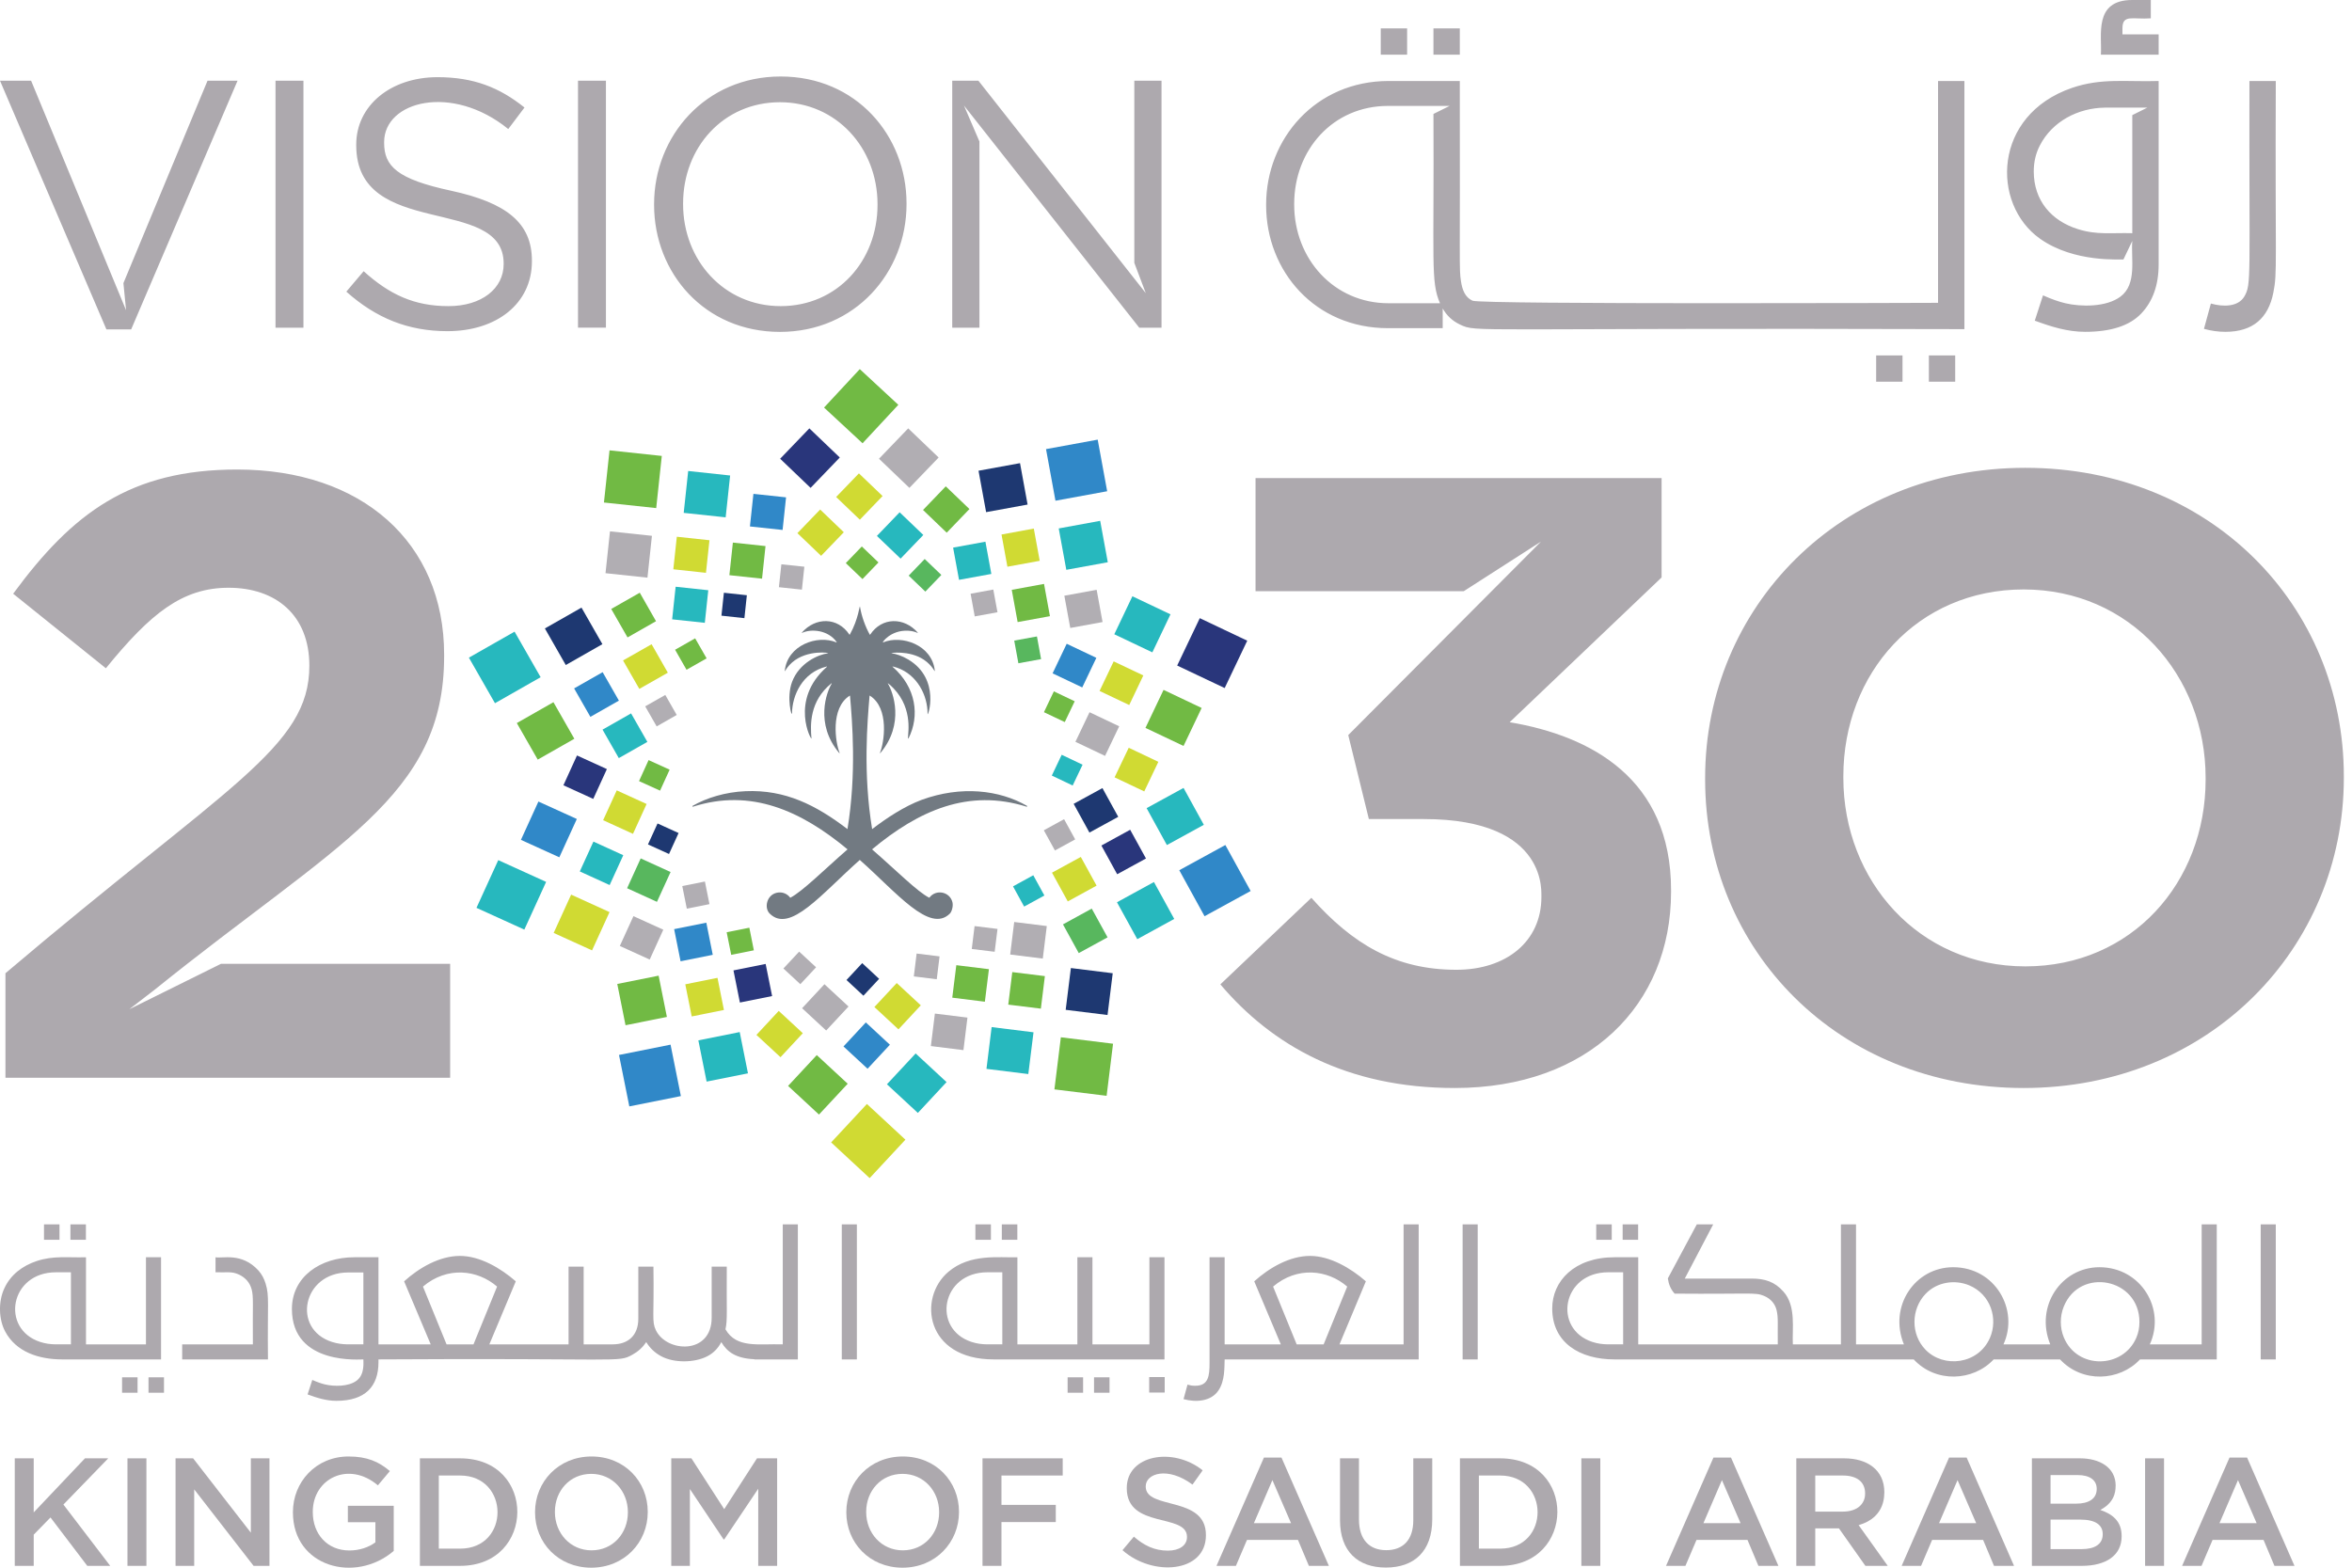 <svg width="72" height="48" viewBox="0 0 72 48" fill="none" xmlns="http://www.w3.org/2000/svg">
<g clip-path="url(#clip0_115_1302)">
<path d="M51.155 27.254V27.307C51.155 30.769 48.632 33.313 44.532 33.313C41.221 33.313 38.934 32.002 37.358 30.14L40.144 27.49C41.405 28.907 42.719 29.693 44.585 29.693C46.109 29.693 47.186 28.828 47.186 27.464C47.166 27.428 47.484 25.078 43.586 25.078H41.904L41.273 22.507L47.175 16.582L44.81 18.101H38.435V14.639H50.865V17.681L46.214 22.113C48.711 22.533 51.155 23.845 51.155 27.254ZM39.618 6.243C39.618 4.581 40.812 3.243 42.487 3.243H44.376L43.881 3.489C43.904 8.045 43.791 8.619 44.082 9.285L42.508 9.285C40.833 9.285 39.618 7.926 39.618 6.264V6.243ZM42.487 10.048H44.164V9.445C44.286 9.657 44.451 9.822 44.694 9.937C45.227 10.19 44.839 10.031 60.135 10.078V2.48H59.328V9.272C59.328 9.272 45.342 9.326 45.077 9.207C44.846 9.103 44.762 8.866 44.724 8.613C44.662 8.203 44.7 8.195 44.688 2.48H42.508C40.278 2.48 38.759 4.246 38.759 6.264V6.285C38.759 8.302 40.257 10.048 42.487 10.048ZM66.081 1.674H64.313C64.352 1.09 64.081 0 65.272 0H65.841V0.561C65.29 0.602 64.973 0.427 64.973 0.867V1.053H66.081V1.674ZM68.124 10.16C67.909 10.16 67.69 10.13 67.468 10.069L67.68 9.294C68.045 9.398 68.511 9.404 68.704 9.078C68.928 8.692 68.848 8.556 68.86 2.48H69.667C69.644 8.152 69.722 8.31 69.591 8.967C69.436 9.736 68.97 10.16 68.124 10.16ZM44.688 1.674H43.881V0.869H44.688V1.674ZM62.445 4.453C62.824 3.715 63.618 3.305 64.431 3.296V3.295H65.735L65.274 3.525V7.14C64.639 7.122 64.193 7.201 63.605 7.014C62.802 6.762 62.258 6.144 62.258 5.248C62.258 4.96 62.32 4.694 62.445 4.453ZM62.445 7.306C63.496 8.055 64.928 7.931 65.003 7.945L65.274 7.377C65.23 7.928 65.425 8.698 64.911 9.083C64.476 9.408 63.7 9.398 63.221 9.284C63.023 9.237 62.796 9.157 62.541 9.043L62.289 9.818C62.8 10.006 63.289 10.16 63.831 10.16C64.618 10.16 65.19 9.974 65.546 9.602C65.902 9.229 66.081 8.727 66.081 8.097V2.48C65.088 2.511 64.335 2.38 63.428 2.691C61 3.526 60.952 6.243 62.445 7.306ZM43.075 1.674H42.268V0.869H43.075V1.674ZM34.724 2.471H35.557V10.033H34.875L29.509 3.231L29.983 4.333V10.033H29.15V2.471H29.951L35.075 8.976L34.724 8.048V2.471ZM3.258 10.086L0 2.471H0.952C1.001 2.588 3.597 8.864 3.86 9.5L3.778 8.669L6.353 2.471H7.272L4.015 10.086H3.258ZM17.694 2.471H18.549V10.032H17.694V2.471ZM26.863 6.273C26.863 7.991 25.63 9.373 23.898 9.373C22.166 9.373 20.911 7.969 20.911 6.252V6.23C20.911 4.513 22.145 3.13 23.876 3.13C25.608 3.13 26.863 4.534 26.863 6.252V6.273ZM23.898 2.342C21.593 2.342 20.023 4.167 20.023 6.252V6.273C20.023 8.358 21.571 10.162 23.876 10.162C26.181 10.162 27.751 8.337 27.751 6.252V6.23C27.751 4.146 26.203 2.342 23.898 2.342ZM16.283 7.98V8.001C16.283 9.297 15.201 10.14 13.697 10.14C12.495 10.14 11.511 9.741 10.602 8.93L11.132 8.304C11.922 9.017 12.679 9.373 13.729 9.373C14.747 9.373 15.418 8.833 15.418 8.088V8.067C15.418 5.956 10.905 7.348 10.905 4.448V4.426C10.905 3.238 11.954 2.363 13.394 2.363C14.498 2.363 15.288 2.677 16.056 3.292L15.559 3.951C13.841 2.554 11.759 3.089 11.759 4.351V4.372C11.759 5.085 12.149 5.485 13.816 5.841C15.504 6.209 16.283 6.824 16.283 7.98ZM9.289 10.033H8.434V2.472H9.289V10.033ZM59.047 10.883H59.853V11.688H59.047V10.883ZM57.433 10.883H58.24V11.688H57.433V10.883ZM6.766 29.51H13.78V32.999H0.167V29.799C6.969 24.026 9.47 22.898 9.47 20.383C9.47 18.835 8.445 17.996 6.999 17.996C5.58 17.996 4.608 18.782 3.241 20.461L0.403 18.179C2.217 15.714 3.978 14.376 7.262 14.376C11.073 14.376 13.596 16.605 13.596 20.042V20.094C13.596 24.402 10.334 25.791 4.74 30.299L3.959 30.901L6.766 29.51ZM67.519 23.871C67.519 27.018 65.259 29.589 62 29.589C58.742 29.589 56.429 26.966 56.429 23.818V23.766C56.429 20.618 58.69 18.048 61.948 18.048C65.206 18.048 67.519 20.671 67.519 23.818V23.871ZM62 14.324C56.324 14.324 52.198 18.599 52.198 23.818V23.871C52.198 29.091 56.271 33.313 61.948 33.313C67.625 33.313 71.75 29.038 71.75 23.818V23.766C71.75 18.546 67.677 14.324 62 14.324Z" fill="#ADA9AE"/>
<path d="M24.776 13.116L25.708 14.008L24.814 14.938L23.882 14.046" fill="#29367B"/>
<path d="M26.908 14.046L27.839 14.938L28.734 14.008L27.802 13.116" fill="#B1AEB3"/>
<path d="M25.596 15.217L26.322 15.912L27.018 15.188L26.293 14.494" fill="#D0DA33"/>
<path d="M28.256 15.615L28.981 16.31L29.677 15.586L28.952 14.891" fill="#71BA44"/>
<path d="M24.41 16.324L25.136 17.019L25.831 16.296L25.107 15.601" fill="#D0DA33"/>
<path d="M26.844 16.409L27.569 17.104L28.265 16.38L27.54 15.685" fill="#27B8BE"/>
<path d="M25.892 17.241L26.402 17.73L26.892 17.221L26.382 16.732" fill="#71BA44"/>
<path d="M27.817 17.625L28.327 18.114L28.817 17.604L28.307 17.116" fill="#58B75E"/>
<path d="M32.021 13.751L33.603 13.461L33.893 15.041L32.31 15.331L32.021 13.751Z" fill="#3088C8"/>
<path d="M29.955 14.413L31.225 14.181L31.457 15.449L30.187 15.681L29.955 14.413Z" fill="#1E3871"/>
<path d="M32.41 16.18L33.679 15.947L33.912 17.215L32.642 17.447L32.41 16.18Z" fill="#27B8BE"/>
<path d="M30.659 16.366L31.647 16.184L31.828 17.171L30.839 17.352L30.659 16.366Z" fill="#D0DA33"/>
<path d="M32.582 18.24L33.571 18.059L33.752 19.046L32.763 19.227L32.582 18.24Z" fill="#B1AEB3"/>
<path d="M29.177 16.767L30.166 16.586L30.347 17.573L29.358 17.754L29.177 16.767Z" fill="#27B8BE"/>
<path d="M30.972 18.06L31.96 17.878L32.141 18.866L31.152 19.047L30.972 18.06Z" fill="#71BA44"/>
<path d="M29.712 18.179L30.407 18.051L30.535 18.746L29.839 18.873L29.712 18.179Z" fill="#B1AEB3"/>
<path d="M31.048 19.614L31.743 19.487L31.87 20.181L31.175 20.308L31.048 19.614Z" fill="#58B75E"/>
<path d="M36.728 18.927L36.036 20.378L37.49 21.067L38.181 19.617" fill="#29367B"/>
<path d="M34.665 18.257L34.111 19.42L35.276 19.974L35.831 18.81" fill="#27B8BE"/>
<path d="M35.619 21.123L35.065 22.287L36.231 22.84L36.785 21.677" fill="#71BA44"/>
<path d="M34.092 20.25L33.66 21.156L34.568 21.587L35 20.681" fill="#D0DA33"/>
<path d="M34.553 22.895L34.12 23.801L35.028 24.232L35.46 23.326" fill="#D0DA33"/>
<path d="M32.654 19.711L32.222 20.617L33.13 21.048L33.562 20.142" fill="#3088C8"/>
<path d="M33.353 21.807L32.921 22.713L33.828 23.144L34.261 22.238" fill="#B1AEB3"/>
<path d="M32.261 21.168L31.957 21.806L32.595 22.109L32.899 21.472" fill="#71BA44"/>
<path d="M32.198 23.747L32.501 23.11L33.14 23.414L32.837 24.051L32.198 23.747Z" fill="#27B8BE"/>
<path d="M37.511 25.873L36.1 26.645L36.874 28.053L38.285 27.281" fill="#3088C8"/>
<path d="M36.231 24.125L35.1 24.744L35.721 25.874L36.852 25.254" fill="#27B8BE"/>
<path d="M35.325 27.006L34.193 27.626L34.814 28.756L35.946 28.136" fill="#27B8BE"/>
<path d="M34.597 25.406L33.716 25.889L34.199 26.768L35.081 26.286" fill="#29367B"/>
<path d="M33.421 27.82L32.54 28.303L33.023 29.182L33.905 28.7" fill="#58B75E"/>
<path d="M33.748 24.13L32.867 24.612L33.35 25.492L34.232 25.01" fill="#1E3871"/>
<path d="M33.086 26.238L32.204 26.72L32.687 27.6L33.569 27.117" fill="#D0DA33"/>
<path d="M32.574 25.082L31.954 25.422L32.294 26.04L32.914 25.701" fill="#B1AEB3"/>
<path d="M31.631 26.799L31.011 27.139L31.351 27.758L31.971 27.419" fill="#27B8BE"/>
<path d="M32.278 33.355L32.475 31.76L34.073 31.957L33.876 33.552L32.278 33.355Z" fill="#71BA44"/>
<path d="M32.623 30.919L32.782 29.64L34.063 29.799L33.904 31.078L32.623 30.919Z" fill="#1E3871"/>
<path d="M30.198 32.727L30.356 31.448L31.638 31.607L31.479 32.886L30.198 32.727Z" fill="#27B8BE"/>
<path d="M30.865 30.76L30.988 29.764L31.986 29.887L31.863 30.883L30.865 30.76Z" fill="#71BA44"/>
<path d="M28.496 32.029L28.619 31.034L29.616 31.157L29.493 32.153L28.496 32.029Z" fill="#B1AEB3"/>
<path d="M30.924 29.226L31.047 28.23L32.045 28.354L31.922 29.35L30.924 29.226Z" fill="#B1AEB3"/>
<path d="M29.151 30.547L29.275 29.552L30.273 29.675L30.149 30.671L29.151 30.547Z" fill="#71BA44"/>
<path d="M29.748 29.056L29.834 28.355L30.536 28.442L30.449 29.142L29.748 29.056Z" fill="#B1AEB3"/>
<path d="M27.974 29.896L28.06 29.196L28.762 29.283L28.676 29.983L27.974 29.896Z" fill="#B1AEB3"/>
<path d="M27.717 34.895L26.538 33.802L25.443 34.979L26.622 36.072" fill="#D0DA33"/>
<path d="M27.5 12.395L26.32 11.302L25.226 12.479L26.405 13.572" fill="#71BA44"/>
<path d="M28.976 33.132L28.03 32.255L27.151 33.199L28.098 34.076" fill="#27B8BE"/>
<path d="M25.95 33.182L25.003 32.305L24.125 33.249L25.071 34.126" fill="#71BA44"/>
<path d="M27.242 31.988L26.505 31.305L25.821 32.041L26.558 32.723" fill="#3088C8"/>
<path d="M24.576 31.635L23.839 30.952L23.156 31.687L23.893 32.37" fill="#D0DA33"/>
<path d="M28.188 30.781L27.451 30.099L26.767 30.834L27.504 31.517" fill="#D0DA33"/>
<path d="M25.975 30.818L25.238 30.135L24.554 30.87L25.291 31.553" fill="#B1AEB3"/>
<path d="M26.912 29.97L26.394 29.489L25.913 30.006L26.431 30.487" fill="#1E3871"/>
<path d="M24.982 29.617L24.464 29.137L23.982 29.654L24.5 30.134" fill="#B1AEB3"/>
<path d="M18.949 32.301L20.527 31.985L20.843 33.56L19.265 33.876L18.949 32.301Z" fill="#3088C8"/>
<path d="M21.378 31.854L22.644 31.6L22.897 32.864L21.631 33.117L21.378 31.854Z" fill="#27B8BE"/>
<path d="M18.896 30.127L20.162 29.873L20.415 31.137L19.149 31.391L18.896 30.127Z" fill="#71BA44"/>
<path d="M20.978 30.138L21.964 29.94L22.161 30.924L21.175 31.122L20.978 30.138Z" fill="#D0DA33"/>
<path d="M22.453 29.712L23.438 29.514L23.636 30.498L22.65 30.696L22.453 29.712Z" fill="#29367B"/>
<path d="M20.637 28.449L21.622 28.251L21.819 29.235L20.834 29.433L20.637 28.449Z" fill="#3088C8"/>
<path d="M22.245 28.544L22.939 28.405L23.077 29.097L22.384 29.236L22.245 28.544Z" fill="#71BA44"/>
<path d="M20.886 27.13L21.579 26.991L21.718 27.683L21.025 27.822L20.886 27.13Z" fill="#B1AEB3"/>
<path d="M16.051 28.463L16.718 27.002L15.253 26.336L14.586 27.797" fill="#27B8BE"/>
<path d="M18.124 29.099L18.659 27.927L17.484 27.392L16.949 28.565" fill="#D0DA33"/>
<path d="M17.122 26.249L17.658 25.076L16.482 24.542L15.947 25.715" fill="#3088C8"/>
<path d="M17.749 26.682L18.166 25.768L19.08 26.185L18.663 27.099L17.749 26.682Z" fill="#27B8BE"/>
<path d="M19.889 29.38L20.305 28.466L19.391 28.051L18.974 28.964" fill="#B1AEB3"/>
<path d="M17.247 24.044L17.663 23.131L18.578 23.548L18.161 24.461L17.247 24.044Z" fill="#29367B"/>
<path d="M19.197 27.196L19.613 26.283L20.528 26.7L20.111 27.613L19.197 27.196Z" fill="#58B75E"/>
<path d="M18.463 25.113L18.88 24.2L19.794 24.617L19.377 25.531L18.463 25.113Z" fill="#D0DA33"/>
<path d="M20.48 26.148L20.773 25.506L20.129 25.213L19.836 25.855" fill="#1E3871"/>
<path d="M20.206 24.208L20.499 23.566L19.855 23.273L19.562 23.916" fill="#71BA44"/>
<path d="M15.152 21.531L16.55 20.735L15.752 19.34L14.354 20.136" fill="#27B8BE"/>
<path d="M16.461 23.258L17.582 22.62L16.942 21.5L15.821 22.139" fill="#71BA44"/>
<path d="M17.32 20.362L18.441 19.723L17.801 18.604L16.68 19.242" fill="#1E3871"/>
<path d="M18.073 21.949L18.946 21.452L18.448 20.581L17.575 21.078" fill="#3088C8"/>
<path d="M19.21 19.517L20.082 19.02L19.585 18.148L18.711 18.645" fill="#71BA44"/>
<path d="M18.943 23.212L19.817 22.715L19.319 21.843L18.445 22.34" fill="#27B8BE"/>
<path d="M19.571 21.093L20.444 20.597L19.947 19.725L19.073 20.222" fill="#D0DA33"/>
<path d="M20.102 22.241L20.716 21.891L20.366 21.278L19.751 21.627" fill="#B1AEB3"/>
<path d="M21.016 20.507L21.631 20.158L21.28 19.545L20.666 19.894" fill="#71BA44"/>
<path d="M18.488 15.386L18.659 13.789L20.259 13.96L20.088 15.557L18.488 15.386Z" fill="#71BA44"/>
<path d="M18.536 17.55L18.673 16.269L19.957 16.406L19.82 17.687L18.536 17.55Z" fill="#B1AEB3"/>
<path d="M20.93 15.703L21.067 14.421L22.351 14.559L22.214 15.84L20.93 15.703Z" fill="#27B8BE"/>
<path d="M20.612 17.431L20.719 16.434L21.718 16.541L21.611 17.539L20.612 17.431Z" fill="#D0DA33"/>
<path d="M22.957 16.119L23.064 15.121L24.063 15.228L23.957 16.226L22.957 16.119Z" fill="#3088C8"/>
<path d="M20.576 18.963L20.683 17.965L21.682 18.072L21.576 19.07L20.576 18.963Z" fill="#27B8BE"/>
<path d="M22.328 17.611L22.435 16.613L23.434 16.72L23.328 17.718L22.328 17.611Z" fill="#71BA44"/>
<path d="M22.085 18.851L22.16 18.149L22.863 18.225L22.788 18.927L22.085 18.851Z" fill="#1E3871"/>
<path d="M23.844 17.979L23.919 17.278L24.623 17.352L24.548 18.054L23.844 17.979Z" fill="#B1AEB3"/>
<path d="M31.438 24.674C30.595 24.188 29.423 24.047 28.208 24.492C27.677 24.693 27.146 25.043 26.698 25.386C26.415 23.674 26.553 22.085 26.619 21.304C26.619 21.3 26.624 21.298 26.628 21.3C27.235 21.682 27.065 22.748 26.937 23.053C26.935 23.059 26.944 23.063 26.948 23.058C27.704 22.165 27.335 21.18 27.18 20.93C27.151 20.885 27.322 21.022 27.463 21.202C27.991 21.875 27.747 22.63 27.806 22.612C27.807 22.612 27.809 22.612 27.81 22.61C28.161 21.922 28.048 21.048 27.326 20.417C27.293 20.389 27.422 20.431 27.463 20.445C28.078 20.659 28.4 21.294 28.395 21.859C28.395 21.983 28.811 20.797 27.806 20.194C27.618 20.081 27.425 20.019 27.299 20.004C27.2 19.994 27.837 19.898 28.284 20.201C28.553 20.382 28.623 20.601 28.617 20.54C28.538 19.745 27.602 19.431 27.034 19.669C26.974 19.7 27.258 19.279 27.806 19.312C27.912 19.318 28.009 19.341 28.087 19.378C28.093 19.381 28.098 19.373 28.094 19.369C27.68 18.895 26.998 18.886 26.637 19.433C26.634 19.437 26.629 19.437 26.627 19.433C26.49 19.188 26.375 18.873 26.326 18.577C26.314 18.501 26.288 18.944 26.013 19.433C26.011 19.437 26.006 19.437 26.004 19.433C25.641 18.884 24.96 18.895 24.547 19.369C24.543 19.373 24.547 19.381 24.553 19.378C24.83 19.247 25.351 19.285 25.613 19.66C25.616 19.666 25.611 19.672 25.605 19.669C25.02 19.424 24.101 19.757 24.024 20.54C24.023 20.546 24.032 20.55 24.035 20.544C24.061 20.495 24.125 20.391 24.246 20.285C24.714 19.873 25.45 19.992 25.342 20.004C25.054 20.039 24.464 20.295 24.246 20.881C24.068 21.358 24.239 21.988 24.246 21.832C24.252 21.3 24.557 20.588 25.309 20.407C25.315 20.405 25.319 20.413 25.314 20.417C24.145 21.445 24.852 22.707 24.841 22.608C24.805 22.2 24.775 21.472 25.451 20.923C25.456 20.919 25.464 20.925 25.461 20.93C25.305 21.18 24.937 22.165 25.692 23.058C25.696 23.063 25.705 23.059 25.703 23.053C25.576 22.748 25.406 21.682 26.012 21.3C26.016 21.298 26.021 21.3 26.021 21.304C26.088 22.085 26.225 23.674 25.943 25.386C24.982 24.652 24.037 24.171 22.819 24.225C22.206 24.251 21.625 24.43 21.202 24.674C21.187 24.682 21.198 24.704 21.215 24.699C22.986 24.133 24.519 24.82 25.945 26.006C25.225 26.634 24.571 27.29 24.192 27.488C24.103 27.367 23.949 27.297 23.781 27.334C23.465 27.404 23.389 27.8 23.561 27.971C24.183 28.592 25.156 27.36 26.32 26.33C27.44 27.32 28.458 28.592 29.079 27.971C29.129 27.922 29.186 27.758 29.157 27.628C29.082 27.304 28.651 27.211 28.448 27.488C28.083 27.304 27.442 26.656 26.695 26.006C28.131 24.81 29.648 24.142 31.425 24.699C31.442 24.704 31.453 24.682 31.438 24.674Z" fill="#727A82"/>
<path d="M25.769 41.623H26.231V37.488H25.769V41.623ZM13.67 41.162L12.948 39.393C13.695 38.761 14.621 38.878 15.217 39.393L14.495 41.162H13.67ZM11.124 41.162C10.761 41.151 10.506 41.196 10.169 41.09C8.921 40.696 9.26 38.961 10.657 38.961H11.124V41.162ZM23.962 41.162C23.219 41.139 22.549 41.293 22.208 40.701C22.275 40.405 22.238 40.14 22.248 38.782H21.786V40.344C21.786 41.49 20.404 41.415 20.077 40.727C19.947 40.45 20.026 40.335 20.003 38.782H19.54V40.379C19.54 40.899 19.215 41.162 18.761 41.162H17.867V38.782H17.405V41.162H14.98L15.789 39.232C15.33 38.831 14.692 38.454 14.08 38.454C13.458 38.454 12.832 38.815 12.371 39.232L13.185 41.162H11.586V38.495H10.847C9.803 38.495 8.936 39.095 8.936 40.079C8.936 41.83 11.084 41.614 11.124 41.623C11.117 41.68 11.182 42.075 10.916 42.274C10.668 42.46 10.225 42.455 9.949 42.389C9.836 42.362 9.706 42.316 9.56 42.251L9.416 42.695C9.709 42.802 9.988 42.891 10.299 42.891C11.179 42.891 11.586 42.452 11.586 41.709V41.623C19.122 41.575 18.9 41.731 19.359 41.479C19.534 41.383 19.675 41.254 19.783 41.093C19.895 41.277 20.047 41.421 20.239 41.525C20.643 41.742 21.259 41.722 21.633 41.536C21.828 41.441 21.977 41.293 22.081 41.093C22.259 41.397 22.535 41.593 23.091 41.617V41.623H24.424V37.488H23.962V41.162ZM65.398 40.958C64.989 41.913 63.583 41.94 63.176 40.943C63.056 40.651 63.056 40.304 63.176 40.007C63.668 38.785 65.493 39.136 65.493 40.477C65.493 40.649 65.462 40.81 65.398 40.958ZM60.919 40.958C60.565 41.778 59.501 41.9 58.944 41.326C58.487 40.854 58.501 40.085 58.942 39.621C59.301 39.24 59.854 39.178 60.278 39.353C60.945 39.631 61.168 40.379 60.919 40.958ZM49.688 41.162C49.335 41.151 49.079 41.197 48.744 41.087C47.528 40.688 47.818 38.955 49.232 38.955H49.688V41.162ZM67.398 41.162H65.811C66.306 40.075 65.537 38.8 64.269 38.8C63.102 38.8 62.286 39.996 62.763 41.162H61.331C61.814 40.106 61.082 38.8 59.79 38.8C58.622 38.8 57.806 39.996 58.283 41.162H56.817V37.488H56.355V41.162H54.883C54.858 40.688 54.991 39.988 54.594 39.546C54.326 39.243 54.027 39.148 53.619 39.148H51.575L52.445 37.488H51.943L51.056 39.143C51.084 39.326 51.14 39.47 51.264 39.609C53.573 39.629 53.724 39.561 53.997 39.676C54.211 39.764 54.342 39.926 54.387 40.122C54.442 40.359 54.414 40.537 54.422 41.162H50.15V38.495H49.422C48.199 38.495 47.517 39.223 47.517 40.062C47.517 41.113 48.363 41.623 49.422 41.623H58.583C59.263 42.355 60.406 42.292 61.031 41.623H63.063C63.74 42.353 64.883 42.295 65.511 41.623H67.86V37.488H67.398V41.162ZM69.205 41.623H69.667V37.488H69.205V41.623ZM35.179 42.638H35.654V42.164H35.179V42.638ZM39.694 41.162L38.972 39.393C39.713 38.766 40.638 38.872 41.241 39.393L40.52 41.162H39.694ZM42.967 41.162H41.005L41.812 39.232C41.353 38.829 40.712 38.454 40.104 38.454C39.48 38.454 38.856 38.817 38.395 39.232L39.209 41.162H37.489V38.495H37.027V41.721C37.027 42.128 36.997 42.43 36.588 42.43C36.493 42.43 36.443 42.421 36.352 42.395L36.231 42.839C36.617 42.944 37.072 42.909 37.298 42.576C37.503 42.275 37.479 41.859 37.489 41.623H43.429V37.488H42.967V41.162ZM7.909 38.898C7.395 38.337 6.801 38.541 6.598 38.495V38.955C6.935 38.968 7.091 38.918 7.32 39.027C7.512 39.12 7.648 39.269 7.704 39.48C7.766 39.722 7.731 39.91 7.741 41.162H5.577V41.623H8.203C8.184 39.876 8.251 39.691 8.131 39.301C8.083 39.144 8.009 39.009 7.909 38.898ZM33.491 42.643H33.965V42.17H33.491V42.643ZM30.683 41.162C30.331 41.151 30.074 41.197 29.739 41.087C28.521 40.687 28.815 38.955 30.227 38.955H30.683V41.162ZM35.647 38.495H35.186V41.162H33.442V38.495H32.981V41.162H31.145V38.495C30.564 38.513 29.698 38.377 29.032 38.941C28.088 39.74 28.332 41.623 30.418 41.623H35.647V38.495ZM32.682 42.643H33.156V42.17H32.682V42.643ZM1.821 37.488H1.347V37.961H1.821V37.488ZM49.339 37.488H48.864V37.961H49.339V37.488ZM31.143 37.488H30.668V37.961H31.143V37.488ZM4.546 42.643H5.02V42.17H4.546V42.643ZM30.334 37.488H29.859V37.961H30.334V37.488ZM2.63 37.488H2.156V37.961H2.63V37.488ZM3.737 42.643H4.211V42.17H3.737V42.643ZM2.171 41.162C1.819 41.151 1.561 41.197 1.227 41.087C0.012 40.689 0.299 38.955 1.715 38.955H2.171V41.162ZM4.93 38.495H4.468V41.162H2.632V38.495C2.079 38.512 1.639 38.439 1.12 38.612C0.685 38.759 0.329 39.027 0.136 39.44C-0.066 39.868 -0.03 40.414 0.156 40.764C0.491 41.396 1.19 41.623 1.905 41.623H4.93V38.495ZM44.774 41.623H45.236V37.488H44.774V41.623ZM50.147 37.488H49.673V37.961H50.147V37.488Z" fill="#ADA9AE"/>
<path d="M0.452 44.652H1.032V46.307L2.601 44.652H3.313L1.941 46.067L3.374 47.944H2.672L1.546 46.462L1.032 46.989V47.944H0.452" fill="#ADA9AE"/>
<path d="M3.902 44.652H4.482V47.944H3.902V44.652Z" fill="#ADA9AE"/>
<path d="M5.374 44.652H5.912L7.679 46.928V44.652H8.249V47.944H7.763L5.945 45.602V47.944H5.374" fill="#ADA9AE"/>
<path d="M8.967 46.307V46.298C8.967 45.376 9.673 44.595 10.668 44.595C11.242 44.595 11.596 44.755 11.935 45.042L11.568 45.479C10.675 44.721 9.575 45.267 9.575 46.288V46.298C9.575 46.975 10.022 47.473 10.696 47.473C11.007 47.473 11.29 47.374 11.492 47.224V46.608H10.649V46.105H12.053V47.487C10.874 48.495 8.967 47.977 8.967 46.307Z" fill="#ADA9AE"/>
<path d="M14.084 47.417C15.622 47.417 15.603 45.178 14.084 45.178H13.433V47.417H14.084ZM12.854 44.652H14.084C16.437 44.652 16.405 47.944 14.084 47.944H12.854V44.652Z" fill="#ADA9AE"/>
<path d="M19.221 46.307V46.298C19.221 45.658 18.754 45.127 18.099 45.127C17.444 45.127 16.987 45.648 16.987 46.288V46.298C16.987 46.937 17.454 47.469 18.108 47.469C18.764 47.469 19.221 46.947 19.221 46.307ZM16.379 46.307V46.298C16.379 45.371 17.096 44.595 18.108 44.595C19.122 44.595 19.829 45.362 19.829 46.288V46.298C19.829 47.224 19.113 48 18.099 48C17.086 48 16.379 47.233 16.379 46.307Z" fill="#ADA9AE"/>
<path d="M20.549 44.652H21.166L22.17 46.208L23.173 44.652H23.79V47.944H23.211V45.583L22.17 47.135H22.151L21.119 45.592V47.944H20.549" fill="#ADA9AE"/>
<path d="M28.749 46.307V46.298C28.749 45.658 28.283 45.127 27.628 45.127C26.973 45.127 26.516 45.648 26.516 46.288V46.298C26.516 46.937 26.982 47.469 27.637 47.469C28.292 47.469 28.749 46.947 28.749 46.307ZM25.908 46.307V46.298C25.908 45.371 26.624 44.595 27.637 44.595C28.65 44.595 29.357 45.362 29.357 46.288V46.298C29.357 47.224 28.641 48 27.628 48C26.615 48 25.908 47.233 25.908 46.307Z" fill="#ADA9AE"/>
<path d="M30.077 44.652H32.532V45.178H30.657V46.077H32.32V46.603H30.657V47.944H30.077" fill="#ADA9AE"/>
<path d="M34.362 47.464L34.71 47.05C35.026 47.323 35.342 47.478 35.752 47.478C36.109 47.478 36.336 47.314 36.336 47.064V47.055C36.336 46.32 34.493 46.822 34.493 45.569V45.559C34.493 44.549 35.907 44.291 36.816 45.019L36.505 45.456C35.747 44.891 35.073 45.113 35.073 45.508V45.517C35.073 46.242 36.916 45.784 36.916 46.998V47.008C36.916 48.162 35.279 48.281 34.362 47.464Z" fill="#ADA9AE"/>
<path d="M39.521 46.636L38.951 45.319L38.385 46.636H39.521ZM38.692 44.628H39.229L40.68 47.944H40.068L39.733 47.149H38.173L37.834 47.944H37.24L38.692 44.628Z" fill="#ADA9AE"/>
<path d="M41.021 46.547V44.652H41.601V46.524C41.601 47.135 41.916 47.464 42.435 47.464C42.948 47.464 43.264 47.154 43.264 46.547V44.652H43.844V46.519C43.844 47.502 43.288 47.996 42.425 47.996C41.568 47.996 41.021 47.502 41.021 46.547Z" fill="#ADA9AE"/>
<path d="M45.922 47.417C47.46 47.417 47.442 45.178 45.922 45.178H45.272V47.417H45.922ZM44.692 44.652H45.922C48.275 44.652 48.243 47.944 45.922 47.944H44.692V44.652Z" fill="#ADA9AE"/>
<path d="M48.409 44.652H48.989V47.944H48.409V44.652Z" fill="#ADA9AE"/>
<path d="M53.282 46.636L52.712 45.319L52.146 46.636H53.282ZM52.453 44.628H52.99L54.441 47.944H53.829L53.494 47.149H51.934L51.595 47.944H51.001L52.453 44.628Z" fill="#ADA9AE"/>
<path d="M56.417 46.283C56.831 46.283 57.095 46.067 57.095 45.733V45.724C57.095 45.371 56.841 45.178 56.412 45.178H55.569V46.283H56.417ZM54.989 44.652H56.459C57.156 44.652 57.684 45.002 57.684 45.691C57.671 45.727 57.753 46.453 56.897 46.697L57.788 47.944H57.104L56.294 46.796C56.231 46.796 55.531 46.796 55.569 46.796V47.944H54.989V44.652Z" fill="#ADA9AE"/>
<path d="M60.495 46.636L59.925 45.319L59.359 46.636H60.495ZM59.666 44.628H60.203L61.654 47.944H61.041L60.707 47.149H59.147L58.808 47.944H58.214L59.666 44.628Z" fill="#ADA9AE"/>
<path d="M63.733 47.431C64.129 47.431 64.369 47.276 64.369 46.98V46.97C64.369 46.693 64.147 46.528 63.691 46.528H62.772V47.431H63.733ZM63.563 46.039C63.935 46.039 64.185 45.893 64.185 45.592V45.583C64.185 45.324 63.978 45.164 63.605 45.164H62.772V46.039H63.563ZM62.201 44.652H63.681C64.261 44.652 64.765 44.923 64.765 45.489C64.751 45.525 64.824 45.957 64.294 46.232C64.68 46.363 64.948 46.585 64.948 47.031V47.041C64.948 47.629 64.463 47.944 63.728 47.944H62.201V44.652Z" fill="#ADA9AE"/>
<path d="M65.666 44.652H66.246V47.944H65.666V44.652Z" fill="#ADA9AE"/>
<path d="M69.08 46.636L68.51 45.319L67.944 46.636H69.08ZM68.251 44.628H68.788L70.239 47.944H69.626L69.292 47.149H67.732L67.393 47.944H66.799L68.251 44.628Z" fill="#ADA9AE"/>
</g>
<defs>
<clipPath id="clip0_115_1302">
<rect width="71.75" height="48" fill="white"/>
</clipPath>
</defs>
</svg>
